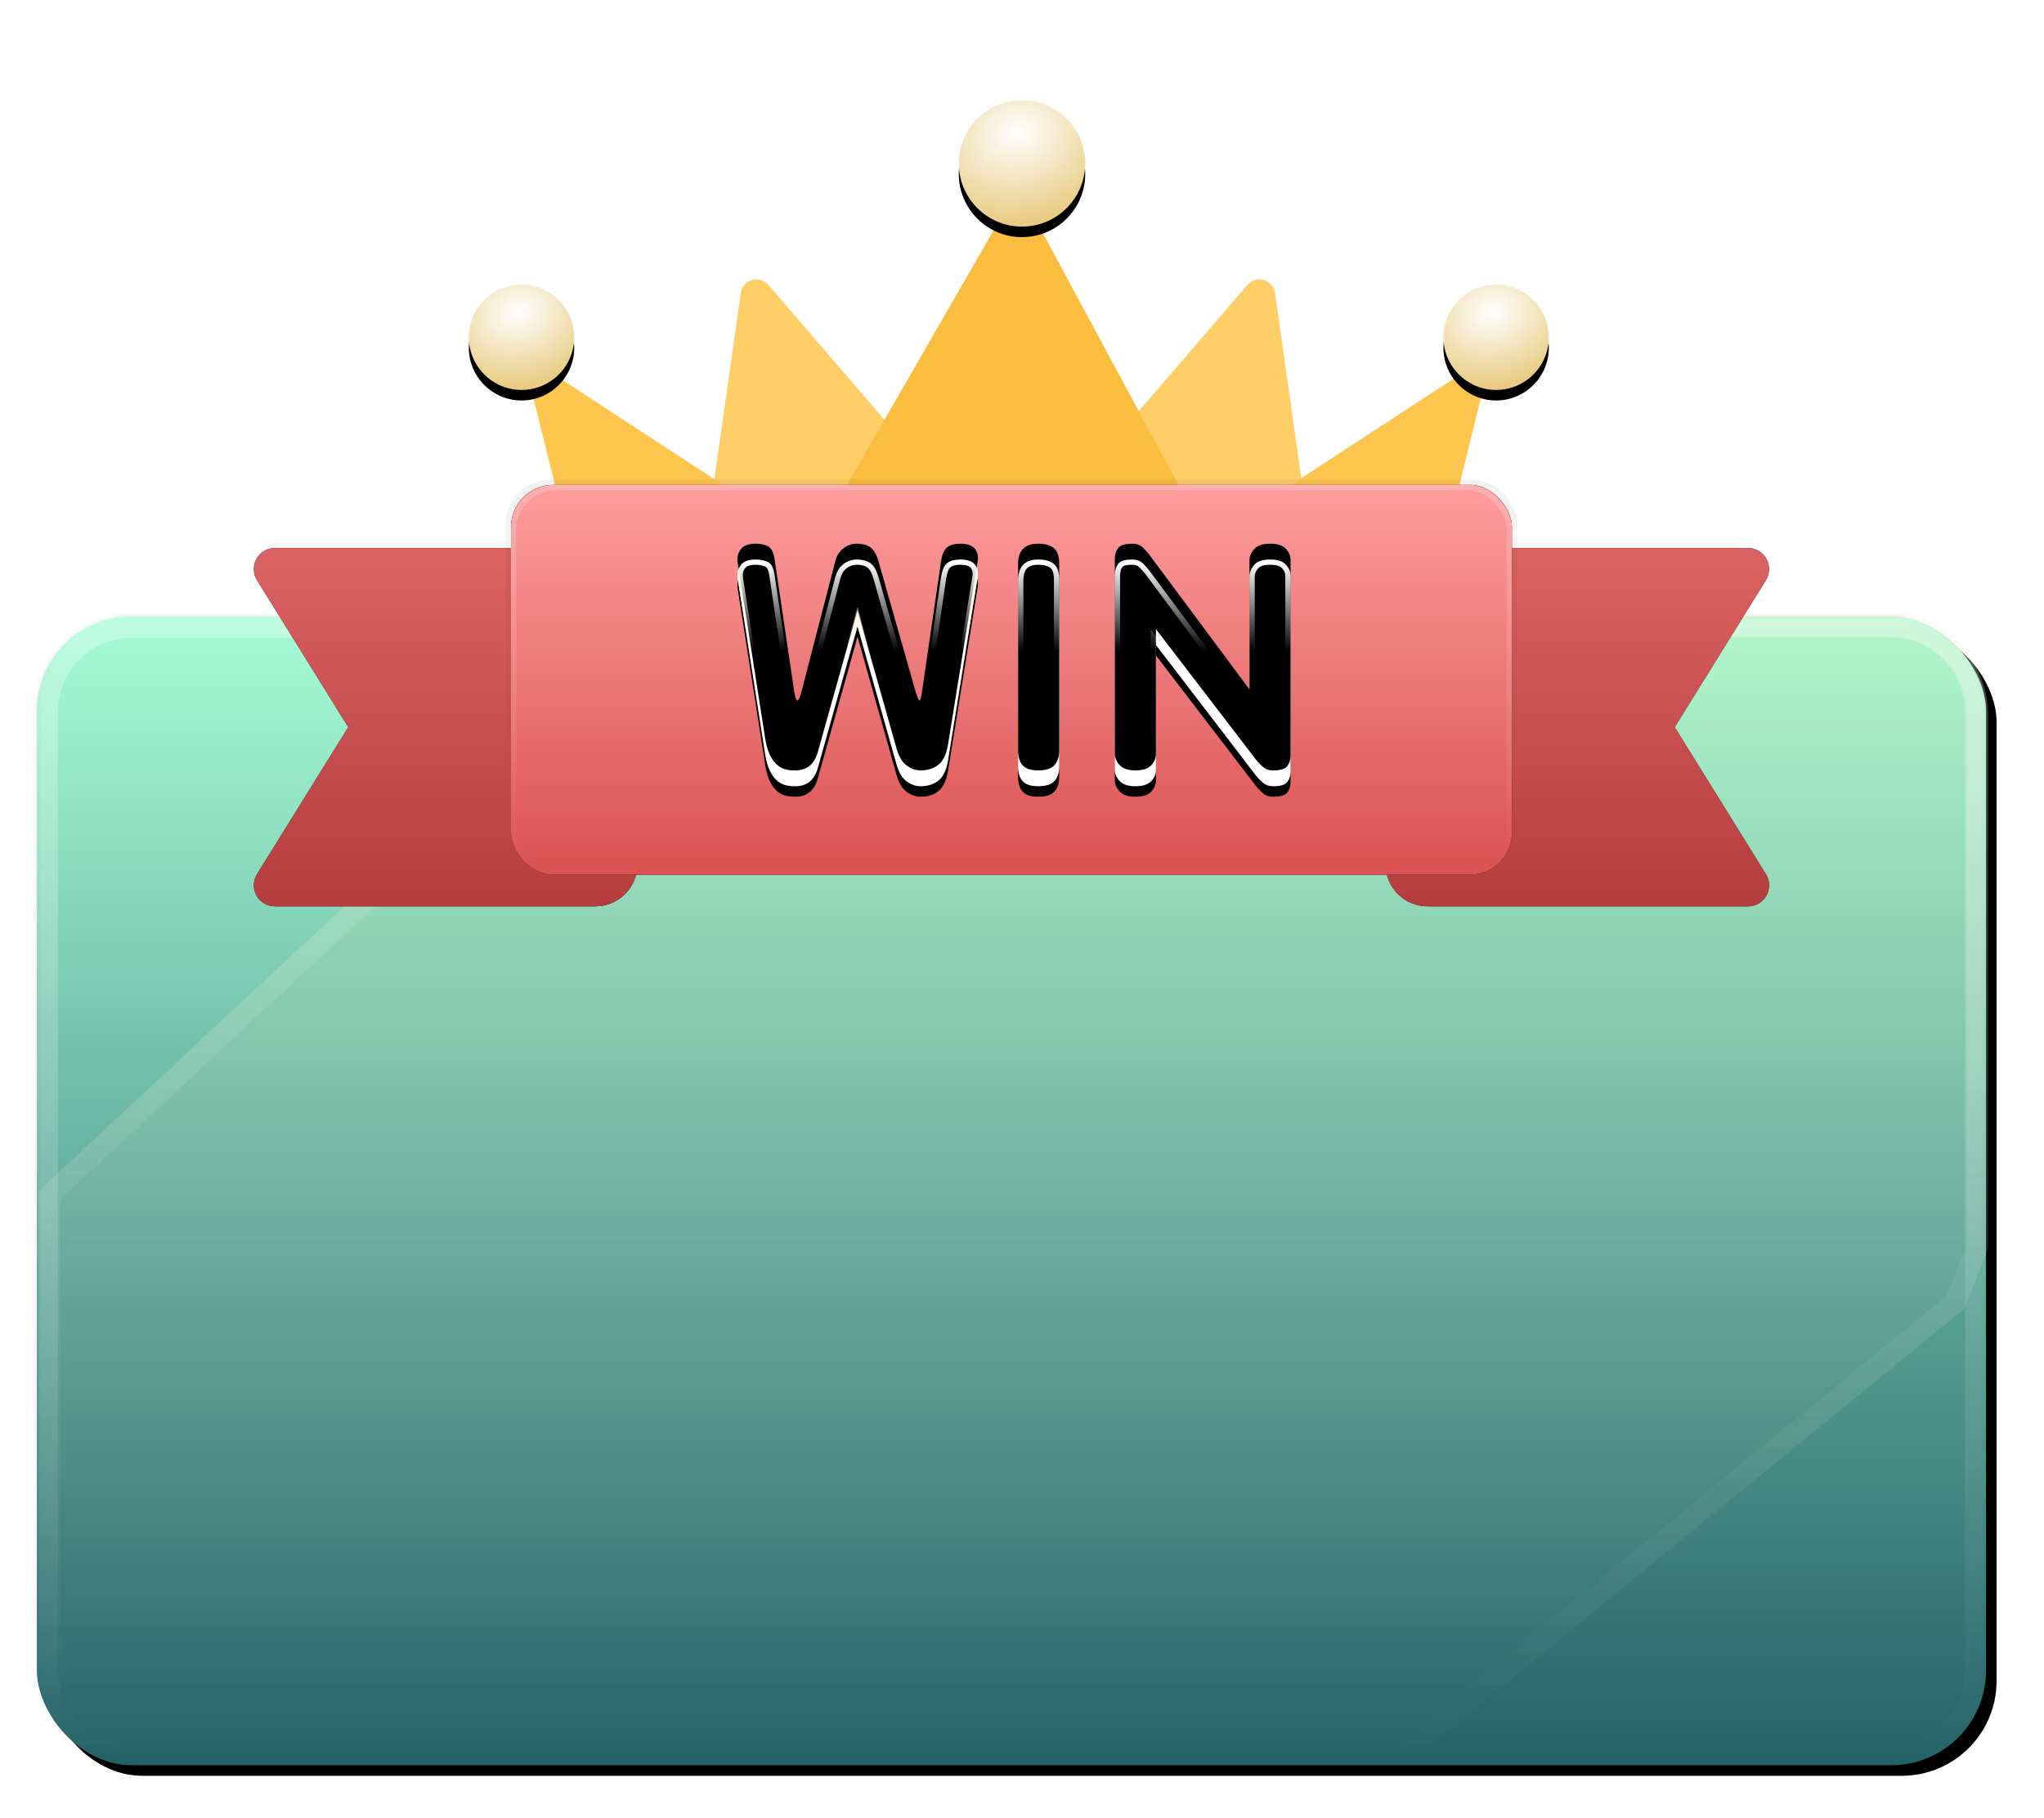 <?xml version="1.0" encoding="UTF-8"?>
<svg width="388px" height="345px" viewBox="0 0 388 345" version="1.1" xmlns="http://www.w3.org/2000/svg" xmlns:xlink="http://www.w3.org/1999/xlink">
    <title>胜利背景</title>
    <defs>
        <linearGradient x1="50%" y1="0%" x2="50%" y2="100%" id="linearGradient-1">
            <stop stop-color="#A6FCD6" offset="0%"></stop>
            <stop stop-color="#246267" offset="100%"></stop>
        </linearGradient>
        <rect id="path-2" x="0.606" y="0.286" width="370" height="218" rx="18"></rect>
        <filter x="-3.0%" y="-5.0%" width="107.0%" height="111.9%" filterUnits="objectBoundingBox" id="filter-4">
            <feOffset dx="2" dy="2" in="SourceAlpha" result="shadowOffsetOuter1"></feOffset>
            <feGaussianBlur stdDeviation="4" in="shadowOffsetOuter1" result="shadowBlurOuter1"></feGaussianBlur>
            <feColorMatrix values="0 0 0 0 0   0 0 0 0 0   0 0 0 0 0  0 0 0 0.2 0" type="matrix" in="shadowBlurOuter1"></feColorMatrix>
        </filter>
        <linearGradient x1="50%" y1="0%" x2="50%" y2="100%" id="linearGradient-5">
            <stop stop-color="#FFFFFF" stop-opacity="0.3" offset="0%"></stop>
            <stop stop-color="#FFFFFF" stop-opacity="0" offset="100%"></stop>
        </linearGradient>
        <linearGradient x1="50%" y1="0%" x2="50%" y2="100%" id="linearGradient-6">
            <stop stop-color="#EED58C" offset="0%"></stop>
            <stop stop-color="#FFFFFF" stop-opacity="0" offset="100%"></stop>
        </linearGradient>
        <linearGradient x1="50%" y1="0%" x2="50%" y2="100%" id="linearGradient-7">
            <stop stop-color="#FFFFFF" offset="0%"></stop>
            <stop stop-color="#FFFFFF" stop-opacity="0" offset="100%"></stop>
        </linearGradient>
        <filter x="-11.5%" y="-14.9%" width="122.9%" height="127.1%" filterUnits="objectBoundingBox" id="filter-8">
            <feOffset dx="0" dy="2" in="SourceAlpha" result="shadowOffsetOuter1"></feOffset>
            <feGaussianBlur stdDeviation="3.5" in="shadowOffsetOuter1" result="shadowBlurOuter1"></feGaussianBlur>
            <feColorMatrix values="0 0 0 0 0   0 0 0 0 0   0 0 0 0 0  0 0 0 0.2 0" type="matrix" in="shadowBlurOuter1" result="shadowMatrixOuter1"></feColorMatrix>
            <feMerge>
                <feMergeNode in="shadowMatrixOuter1"></feMergeNode>
                <feMergeNode in="SourceGraphic"></feMergeNode>
            </feMerge>
        </filter>
        <radialGradient cx="46.37%" cy="26.177%" fx="46.37%" fy="26.177%" r="70.982%" gradientTransform="translate(0.464,0.262),rotate(74.562),scale(1,1.227),translate(-0.464,-0.262)" id="radialGradient-9">
            <stop stop-color="#FFFFFF" offset="0%"></stop>
            <stop stop-color="#E9CB81" offset="100%"></stop>
        </radialGradient>
        <circle id="path-10" cx="105" cy="12" r="12"></circle>
        <filter x="-41.7%" y="-33.3%" width="183.3%" height="183.3%" filterUnits="objectBoundingBox" id="filter-11">
            <feOffset dx="0" dy="2" in="SourceAlpha" result="shadowOffsetOuter1"></feOffset>
            <feGaussianBlur stdDeviation="3" in="shadowOffsetOuter1" result="shadowBlurOuter1"></feGaussianBlur>
            <feColorMatrix values="0 0 0 0 0   0 0 0 0 0   0 0 0 0 0  0 0 0 0.3 0" type="matrix" in="shadowBlurOuter1"></feColorMatrix>
        </filter>
        <circle id="path-12" cx="10" cy="45" r="10"></circle>
        <filter x="-50.0%" y="-40.0%" width="200.0%" height="200.0%" filterUnits="objectBoundingBox" id="filter-13">
            <feOffset dx="0" dy="2" in="SourceAlpha" result="shadowOffsetOuter1"></feOffset>
            <feGaussianBlur stdDeviation="3" in="shadowOffsetOuter1" result="shadowBlurOuter1"></feGaussianBlur>
            <feColorMatrix values="0 0 0 0 0   0 0 0 0 0   0 0 0 0 0  0 0 0 0.3 0" type="matrix" in="shadowBlurOuter1"></feColorMatrix>
        </filter>
        <circle id="path-14" cx="195" cy="45" r="10"></circle>
        <filter x="-50.0%" y="-40.0%" width="200.0%" height="200.0%" filterUnits="objectBoundingBox" id="filter-15">
            <feOffset dx="0" dy="2" in="SourceAlpha" result="shadowOffsetOuter1"></feOffset>
            <feGaussianBlur stdDeviation="3" in="shadowOffsetOuter1" result="shadowBlurOuter1"></feGaussianBlur>
            <feColorMatrix values="0 0 0 0 0   0 0 0 0 0   0 0 0 0 0  0 0 0 0.3 0" type="matrix" in="shadowBlurOuter1"></feColorMatrix>
        </filter>
        <linearGradient x1="48.843%" y1="102.94%" x2="48.843%" y2="-2.94%" id="linearGradient-16">
            <stop stop-color="#B53C3C" offset="0%"></stop>
            <stop stop-color="#DC6464" offset="100%"></stop>
        </linearGradient>
        <path d="M218,12 L286.808,12 C289.017,12 290.808,13.791 290.808,16 C290.808,16.746 290.6,17.477 290.206,18.11 L272.889,46 L272.889,46 L290.206,73.89 C291.372,75.767 290.795,78.233 288.918,79.398 C288.284,79.792 287.554,80 286.808,80 L226,80 C221.582,80 218,76.418 218,72 L218,12 L218,12 Z" id="path-17"></path>
        <filter x="-15.1%" y="-19.9%" width="126.1%" height="135.3%" filterUnits="objectBoundingBox" id="filter-18">
            <feOffset dx="0" dy="-2" in="SourceAlpha" result="shadowOffsetOuter1"></feOffset>
            <feGaussianBlur stdDeviation="3.5" in="shadowOffsetOuter1" result="shadowBlurOuter1"></feGaussianBlur>
            <feColorMatrix values="0 0 0 0 0   0 0 0 0 0   0 0 0 0 0  0 0 0 0.1 0" type="matrix" in="shadowBlurOuter1" result="shadowMatrixOuter1"></feColorMatrix>
            <feOffset dx="0" dy="2" in="SourceAlpha" result="shadowOffsetOuter2"></feOffset>
            <feGaussianBlur stdDeviation="2" in="shadowOffsetOuter2" result="shadowBlurOuter2"></feGaussianBlur>
            <feColorMatrix values="0 0 0 0 0   0 0 0 0 0   0 0 0 0 0  0 0 0 0.2 0" type="matrix" in="shadowBlurOuter2" result="shadowMatrixOuter2"></feColorMatrix>
            <feMerge>
                <feMergeNode in="shadowMatrixOuter1"></feMergeNode>
                <feMergeNode in="shadowMatrixOuter2"></feMergeNode>
            </feMerge>
        </filter>
        <path d="M0,12 L68.808,12 C71.017,12 72.808,13.791 72.808,16 C72.808,16.746 72.6,17.477 72.206,18.11 L54.889,46 L54.889,46 L72.206,73.89 C73.372,75.767 72.795,78.233 70.918,79.398 C70.284,79.792 69.554,80 68.808,80 L8,80 C3.582,80 5.41083001e-16,76.418 0,72 L0,12 L0,12 Z" id="path-19"></path>
        <filter x="-15.1%" y="-19.9%" width="126.1%" height="135.3%" filterUnits="objectBoundingBox" id="filter-20">
            <feOffset dx="0" dy="-2" in="SourceAlpha" result="shadowOffsetOuter1"></feOffset>
            <feGaussianBlur stdDeviation="3.5" in="shadowOffsetOuter1" result="shadowBlurOuter1"></feGaussianBlur>
            <feColorMatrix values="0 0 0 0 0   0 0 0 0 0   0 0 0 0 0  0 0 0 0.1 0" type="matrix" in="shadowBlurOuter1" result="shadowMatrixOuter1"></feColorMatrix>
            <feOffset dx="0" dy="2" in="SourceAlpha" result="shadowOffsetOuter2"></feOffset>
            <feGaussianBlur stdDeviation="2" in="shadowOffsetOuter2" result="shadowBlurOuter2"></feGaussianBlur>
            <feColorMatrix values="0 0 0 0 0   0 0 0 0 0   0 0 0 0 0  0 0 0 0.2 0" type="matrix" in="shadowBlurOuter2" result="shadowMatrixOuter2"></feColorMatrix>
            <feMerge>
                <feMergeNode in="shadowMatrixOuter1"></feMergeNode>
                <feMergeNode in="shadowMatrixOuter2"></feMergeNode>
            </feMerge>
        </filter>
        <linearGradient x1="48.843%" y1="102.94%" x2="48.843%" y2="-2.94%" id="linearGradient-21">
            <stop stop-color="#D94F4F" offset="0%"></stop>
            <stop stop-color="#FF9F9F" offset="100%"></stop>
        </linearGradient>
        <linearGradient x1="50%" y1="0%" x2="50%" y2="100%" id="linearGradient-22">
            <stop stop-color="#000000" stop-opacity="0.05" offset="0%"></stop>
            <stop stop-color="#000000" stop-opacity="0" offset="100%"></stop>
        </linearGradient>
        <linearGradient x1="50%" y1="0%" x2="50%" y2="100%" id="linearGradient-23">
            <stop stop-color="#FFFFFF" stop-opacity="0.2" offset="0%"></stop>
            <stop stop-color="#FFFFFF" stop-opacity="0" offset="100%"></stop>
        </linearGradient>
        <rect id="path-24" x="52" y="0" width="190" height="74" rx="8"></rect>
        <filter x="-6.6%" y="-19.6%" width="113.2%" height="135.1%" filterUnits="objectBoundingBox" id="filter-25">
            <feMorphology radius="1" operator="dilate" in="SourceAlpha" result="shadowSpreadOuter1"></feMorphology>
            <feOffset dx="0" dy="-2" in="shadowSpreadOuter1" result="shadowOffsetOuter1"></feOffset>
            <feGaussianBlur stdDeviation="3.5" in="shadowOffsetOuter1" result="shadowBlurOuter1"></feGaussianBlur>
            <feComposite in="shadowBlurOuter1" in2="SourceAlpha" operator="out" result="shadowBlurOuter1"></feComposite>
            <feColorMatrix values="0 0 0 0 0   0 0 0 0 0   0 0 0 0 0  0 0 0 0.1 0" type="matrix" in="shadowBlurOuter1" result="shadowMatrixOuter1"></feColorMatrix>
            <feMorphology radius="1" operator="dilate" in="SourceAlpha" result="shadowSpreadOuter2"></feMorphology>
            <feOffset dx="0" dy="2" in="shadowSpreadOuter2" result="shadowOffsetOuter2"></feOffset>
            <feGaussianBlur stdDeviation="2" in="shadowOffsetOuter2" result="shadowBlurOuter2"></feGaussianBlur>
            <feComposite in="shadowBlurOuter2" in2="SourceAlpha" operator="out" result="shadowBlurOuter2"></feComposite>
            <feColorMatrix values="0 0 0 0 0   0 0 0 0 0   0 0 0 0 0  0 0 0 0.2 0" type="matrix" in="shadowBlurOuter2" result="shadowMatrixOuter2"></feColorMatrix>
            <feMerge>
                <feMergeNode in="shadowMatrixOuter1"></feMergeNode>
                <feMergeNode in="shadowMatrixOuter2"></feMergeNode>
            </feMerge>
        </filter>
        <linearGradient x1="50%" y1="0%" x2="50%" y2="34.891%" id="linearGradient-26">
            <stop stop-color="#FFD646" offset="0%"></stop>
            <stop stop-color="#FFFFFF" stop-opacity="0.404" offset="100%"></stop>
        </linearGradient>
        <linearGradient x1="50%" y1="0%" x2="50%" y2="40.458%" id="linearGradient-27">
            <stop stop-color="#FFFFFF" offset="0%"></stop>
            <stop stop-color="#FFFFFF" stop-opacity="0" offset="100%"></stop>
        </linearGradient>
        <path d="M105.72,57.2 C108.04,57.28 109.54,56.14 110.22,53.78 L110.22,53.78 L117.78,26.84 L125.22,53.18 C125.66,54.66 126.3,55.7 127.14,56.3 C127.98,56.9 128.86,57.2 129.78,57.2 C131.1,57.2 132.21,56.85 133.11,56.15 C134.01,55.45 134.62,54.2 134.94,52.4 L134.94,52.4 L140.58,17.48 C140.74,16.6 140.57,15.83 140.07,15.17 C139.57,14.51 138.64,14.18 137.28,14.18 C136.2,14.18 135.37,14.41 134.79,14.87 C134.21,15.33 133.82,16.24 133.62,17.6 L133.62,17.6 L130.08,41.9 C129.88,43.38 129.69,44.06 129.51,43.94 C129.33,43.82 129.06,43.14 128.7,41.9 C127.54,37.78 126.39,33.74 125.25,29.78 C124.11,25.82 122.96,21.78 121.8,17.66 C121.4,16.26 120.87,15.33 120.21,14.87 C119.55,14.41 118.7,14.18 117.66,14.18 C116.74,14.18 115.9,14.46 115.14,15.02 C114.38,15.58 113.86,16.38 113.58,17.42 L113.58,17.42 L107.22,41.96 C106.9,43.24 106.62,43.9 106.38,43.94 C106.14,43.98 105.92,43.32 105.72,41.96 L105.72,41.96 L102.06,17.3 C101.86,15.86 101.43,14.98 100.77,14.66 C100.11,14.34 99.34,14.18 98.46,14.18 C97.06,14.18 96.1,14.55 95.58,15.29 C95.06,16.03 94.88,16.86 95.04,17.78 L95.04,17.78 L100.26,51.2 C100.46,52.44 100.75,53.45 101.13,54.23 C101.51,55.01 101.94,55.62 102.42,56.06 C102.9,56.5 103.42,56.8 103.98,56.96 C104.54,57.12 105.12,57.2 105.72,57.2 Z M152.1,57.2 C153.5,57.2 154.51,56.88 155.13,56.24 C155.75,55.6 156.06,54.64 156.06,53.36 L156.06,53.36 L156.06,17.96 C156.06,16.56 155.72,15.58 155.04,15.02 C154.36,14.46 153.38,14.18 152.1,14.18 C149.54,14.18 148.26,15.46 148.26,18.02 L148.26,18.02 L148.26,53.42 C148.26,54.66 148.55,55.6 149.13,56.24 C149.71,56.88 150.7,57.2 152.1,57.2 Z M196.68,57.2 C198.08,57.2 198.98,56.92 199.38,56.36 C199.78,55.8 199.98,55.18 199.98,54.5 L199.98,54.5 L199.98,17.3 C199.98,16.5 199.68,15.78 199.08,15.14 C198.48,14.5 197.48,14.18 196.08,14.18 C194.68,14.18 193.68,14.52 193.08,15.2 C192.48,15.88 192.18,16.58 192.18,17.3 L192.18,17.3 L192.18,41.84 L173.22,16.34 C172.86,15.86 172.43,15.38 171.93,14.9 C171.43,14.42 170.78,14.18 169.98,14.18 C168.54,14.18 167.62,14.47 167.22,15.05 C166.82,15.63 166.62,16.28 166.62,17 L166.62,17 L166.62,54.08 C166.62,54.8 166.92,55.5 167.52,56.18 C168.12,56.86 169.12,57.2 170.52,57.2 C171.92,57.2 172.92,56.88 173.52,56.24 C174.12,55.6 174.42,54.88 174.42,54.08 L174.42,54.08 L174.42,30.38 L193.32,55.04 C193.68,55.52 194.13,56 194.67,56.48 C195.21,56.96 195.88,57.2 196.68,57.2 Z" id="path-28"></path>
        <filter x="-8.1%" y="-15.1%" width="116.2%" height="139.5%" filterUnits="objectBoundingBox" id="filter-29">
            <feOffset dx="0" dy="2" in="SourceAlpha" result="shadowOffsetOuter1"></feOffset>
            <feGaussianBlur stdDeviation="2.5" in="shadowOffsetOuter1" result="shadowBlurOuter1"></feGaussianBlur>
            <feComposite in="shadowBlurOuter1" in2="SourceAlpha" operator="out" result="shadowBlurOuter1"></feComposite>
            <feColorMatrix values="0 0 0 0 0   0 0 0 0 0   0 0 0 0 0  0 0 0 0.302 0" type="matrix" in="shadowBlurOuter1"></feColorMatrix>
        </filter>
        <filter x="-6.2%" y="-10.5%" width="112.4%" height="130.2%" filterUnits="objectBoundingBox" id="filter-30">
            <feOffset dx="0" dy="-3" in="SourceAlpha" result="shadowOffsetInner1"></feOffset>
            <feComposite in="shadowOffsetInner1" in2="SourceAlpha" operator="arithmetic" k2="-1" k3="1" result="shadowInnerInner1"></feComposite>
            <feColorMatrix values="0 0 0 0 1   0 0 0 0 0   0 0 0 0 0  0 0 0 0.408 0" type="matrix" in="shadowInnerInner1"></feColorMatrix>
        </filter>
    </defs>
    <g id="页面-1" stroke="none" stroke-width="1" fill="none" fill-rule="evenodd">
        <g id="7胜利" transform="translate(-755, -325)">
            <g id="胜利弹窗" transform="translate(435, 175)">
                <g transform="translate(326, 167)" id="胜利背景">
                    <g transform="translate(0.394, 0)">
                        <g id="背景" transform="translate(0, 99.714)">
                            <mask id="mask-3" fill="white">
                                <use xlink:href="#path-2"></use>
                            </mask>
                            <g id="矩形">
                                <use fill="black" fill-opacity="1" filter="url(#filter-4)" xlink:href="#path-2"></use>
                                <use fill="url(#linearGradient-1)" fill-rule="evenodd" xlink:href="#path-2"></use>
                            </g>
                            <path d="M352.606,-0.714 L18.606,-0.714 C8.113,-0.714 -0.394,7.793 -0.394,18.286 L-0.394,200.286 C-0.394,210.78 8.113,219.286 18.606,219.286 L352.606,219.286 C363.1,219.286 371.606,210.78 371.606,200.286 L371.606,18.286 C371.606,7.793 363.1,-0.714 352.606,-0.714 Z M352.606,0.286 C362.548,0.286 370.606,8.345 370.606,18.286 L370.606,200.286 C370.606,210.227 362.548,218.286 352.606,218.286 L18.606,218.286 C8.665,218.286 0.606,210.227 0.606,200.286 L0.606,18.286 C0.606,8.345 8.665,0.286 18.606,0.286 L352.606,0.286 Z" id="矩形" fill-opacity="0.1" fill="#000000" fill-rule="nonzero" mask="url(#mask-3)"></path>
                            <path d="M352.606,0.286 C362.548,0.286 370.606,8.345 370.606,18.286 L370.606,200.286 C370.606,210.227 362.548,218.286 352.606,218.286 L18.606,218.286 C8.665,218.286 0.606,210.227 0.606,200.286 L0.606,18.286 C0.606,8.345 8.665,0.286 18.606,0.286 L352.606,0.286 Z M352.606,4.286 L18.606,4.286 C10.979,4.286 4.776,10.386 4.606,17.974 L4.606,18.286 L4.606,200.286 C4.606,207.914 10.706,214.117 18.294,214.283 L18.606,214.286 L352.606,214.286 C360.234,214.286 366.437,208.186 366.606,200.599 L366.606,200.286 L366.606,18.286 C366.606,10.659 360.507,4.456 352.919,4.29 L352.606,4.286 Z" id="矩形" fill="url(#linearGradient-5)" fill-rule="nonzero" mask="url(#mask-3)"></path>
                            <path d="M371,18.999 L371,120.224 L371,120.224 L366.322,131.795 L260.777,218 L1,218 L1,109.25 L118.311,-0.001 L352,-0.001 C362.493,-0.001 371,8.506 371,18.999 Z" id="路径" fill="url(#linearGradient-6)" opacity="0.154"></path>
                            <path d="M118.311,-0.001 L352,-0.001 C362.493,-0.001 371,8.506 371,18.999 L371,120.224 L366.322,131.795 L260.777,218 L1,218 L1,109.25 L118.311,-0.001 Z M5,110.991 L5,213.999 L259.35,213.999 L362.997,129.344 L367,119.444 L367,18.999 C367,10.82 360.453,4.169 352.314,4.002 L352,3.999 L119.885,3.999 L5,110.991 Z" id="路径" fill="url(#linearGradient-7)" fill-rule="nonzero" opacity="0.15"></path>
                        </g>
                        <g id="皇冠" filter="url(#filter-8)" transform="translate(82.606, 0)">
                            <path d="M56.855,35.063 L113.312,100.629 L113.312,100.629 L111.742,144 L54.468,144 C45.798,144 38.769,136.971 38.769,128.301 C38.769,127.564 38.821,126.828 38.925,126.098 L51.611,36.6 C51.844,34.959 53.362,33.818 55.003,34.051 C55.722,34.153 56.38,34.512 56.855,35.063 Z" id="矩形" fill="#FFCE67"></path>
                            <path d="M111.801,35.063 L168.258,100.629 L168.258,100.629 L166.688,144 L109.415,144 C100.744,144 93.716,136.971 93.716,128.301 C93.716,127.564 93.768,126.828 93.871,126.098 L106.557,36.6 C106.79,34.959 108.308,33.818 109.949,34.051 C110.669,34.153 111.327,34.512 111.801,35.063 Z" id="矩形" fill="#FFCE67" transform="translate(129.796, 87.026) scale(-1, 1) translate(-129.796, -87.026) "></path>
                            <path d="M10.152,48.14 L90.548,100.629 L88.978,144 L46.3,144 C39.092,144 32.809,139.091 31.067,132.096 L10.152,48.14 L10.152,48.14 Z" id="矩形" fill="#FFC64F"></path>
                            <path d="M113.765,48.14 L194.161,100.629 L192.591,144 L149.623,144 C142.395,144 136.101,139.065 134.377,132.046 L113.765,48.14 L113.765,48.14 Z" id="矩形" fill="#FFC64F" transform="translate(153.963, 96.07) scale(-1, 1) translate(-153.963, -96.07) "></path>
                            <path d="M104.285,16.594 L154.873,110.435 C160.839,121.501 156.704,135.308 145.638,141.274 C142.318,143.063 138.607,144 134.836,144 L70.276,144 C57.704,144 47.512,133.808 47.512,121.237 C47.512,117.248 48.56,113.33 50.551,109.874 L104.285,16.594 L104.285,16.594 Z" id="三角形" fill="#FBBD3D"></path>
                            <g id="椭圆形">
                                <use fill="black" fill-opacity="1" filter="url(#filter-11)" xlink:href="#path-10"></use>
                                <use fill="url(#radialGradient-9)" fill-rule="evenodd" xlink:href="#path-10"></use>
                            </g>
                            <g id="椭圆形备份-2">
                                <use fill="black" fill-opacity="1" filter="url(#filter-13)" xlink:href="#path-12"></use>
                                <use fill="url(#radialGradient-9)" fill-rule="evenodd" xlink:href="#path-12"></use>
                            </g>
                            <g id="椭圆形备份">
                                <use fill="black" fill-opacity="1" filter="url(#filter-15)" xlink:href="#path-14"></use>
                                <use fill="url(#radialGradient-9)" fill-rule="evenodd" xlink:href="#path-14"></use>
                            </g>
                        </g>
                        <g id="红" transform="translate(38.606, 75)">
                            <g id="矩形">
                                <use fill="black" fill-opacity="1" filter="url(#filter-18)" xlink:href="#path-17"></use>
                                <use fill="url(#linearGradient-16)" fill-rule="evenodd" xlink:href="#path-17"></use>
                            </g>
                            <g id="矩形" transform="translate(38, 46) scale(-1, 1) translate(-38, -46) ">
                                <use fill="black" fill-opacity="1" filter="url(#filter-20)" xlink:href="#path-19"></use>
                                <use fill="url(#linearGradient-16)" fill-rule="evenodd" xlink:href="#path-19"></use>
                            </g>
                            <g id="矩形">
                                <use fill="black" fill-opacity="1" filter="url(#filter-25)" xlink:href="#path-24"></use>
                                <use fill="url(#linearGradient-21)" fill-rule="evenodd" xlink:href="#path-24"></use>
                                <rect stroke="url(#linearGradient-22)" stroke-width="1" x="51.5" y="-0.5" width="191" height="75" rx="8"></rect>
                                <rect stroke="url(#linearGradient-23)" stroke-width="1" stroke-linejoin="square" x="52.5" y="0.5" width="189" height="73" rx="8"></rect>
                            </g>
                            <g id="WIN" fill-rule="nonzero">
                                <use fill="black" fill-opacity="1" filter="url(#filter-29)" xlink:href="#path-28"></use>
                                <use fill="#FFFFFF" xlink:href="#path-28"></use>
                                <use fill="url(#linearGradient-26)" xlink:href="#path-28"></use>
                                <use fill="black" fill-opacity="1" filter="url(#filter-30)" xlink:href="#path-28"></use>
                                <path stroke="url(#linearGradient-27)" stroke-width="1" d="M137.28,14.68 C138.421,14.68 139.243,14.906 139.671,15.472 C140.087,16.02 140.221,16.661 140.086,17.4 L140.086,17.4 L134.448,52.31 C134.085,54.089 133.577,55.153 132.803,55.755 C131.986,56.391 130.976,56.7 129.78,56.7 C128.96,56.7 128.178,56.427 127.431,55.893 C126.664,55.345 126.099,54.383 125.701,53.044 L125.701,53.044 L117.778,24.995 L109.741,53.636 C109.39,54.722 108.898,55.514 108.232,56.021 C107.567,56.526 106.735,56.735 105.737,56.7 C105.167,56.7 104.633,56.627 104.117,56.479 C103.629,56.34 103.176,56.075 102.758,55.691 C102.318,55.288 101.928,54.726 101.579,54.011 C101.217,53.267 100.944,52.303 100.754,51.123 L100.754,51.123 L95.535,17.712 C95.428,16.809 95.58,16.16 95.989,15.577 C96.435,14.943 97.283,14.68 98.46,14.68 C99.256,14.68 99.954,14.82 100.552,15.11 C101.114,15.382 101.401,16.188 101.565,17.373 L101.565,17.373 L105.226,42.038 C105.343,42.783 105.458,43.309 105.571,43.647 C106.763,44.859 106.952,44.266 107.23,43.61 C107.377,43.263 107.537,42.754 107.704,42.085 L107.704,42.085 L114.061,17.558 C114.388,16.522 114.817,15.879 115.437,15.423 C116.107,14.928 116.848,14.68 117.66,14.68 C118.58,14.68 119.338,14.872 119.924,15.28 C120.517,15.694 120.963,16.55 121.319,17.796 C122.479,21.916 123.629,25.957 124.77,29.918 C125.909,33.877 127.059,37.916 128.22,42.039 C128.644,43.501 129.026,44.218 129.233,44.356 C129.317,44.412 129.501,44.458 129.791,44.481 C130.36,43.343 130.468,42.763 130.575,41.972 L130.575,41.972 L134.114,17.678 C134.334,16.392 134.623,15.641 135.101,15.262 C135.608,14.859 136.341,14.68 137.28,14.68 Z M152.1,14.68 C153.235,14.68 154.116,14.907 154.722,15.406 C155.313,15.892 155.56,16.763 155.56,17.96 L155.56,17.96 L155.56,53.352 C155.519,54.588 155.279,55.368 154.771,55.892 C154.224,56.456 153.32,56.7 152.1,56.7 C150.892,56.7 150.008,56.464 149.5,55.904 C148.99,55.34 148.76,54.504 148.76,53.42 L148.76,53.42 L148.76,18.028 C148.796,16.885 149.064,16.034 149.619,15.479 C150.18,14.918 151.016,14.68 152.1,14.68 Z M196.08,14.68 C197.294,14.68 198.188,14.92 198.715,15.482 C199.22,16.021 199.48,16.625 199.48,17.3 L199.48,17.3 L199.48,54.485 C199.438,55.178 199.276,55.645 198.973,56.069 C198.633,56.545 197.827,56.7 196.68,56.7 C196.014,56.7 195.453,56.507 195.002,56.106 C194.49,55.651 194.062,55.196 193.717,54.736 L193.717,54.736 L173.92,28.906 L173.92,54.064 C173.869,54.851 173.619,55.403 173.155,55.898 C172.628,56.46 171.734,56.7 170.52,56.7 C169.311,56.7 168.42,56.444 167.895,55.849 C167.389,55.276 167.12,54.69 167.12,54.08 L167.12,54.08 L167.12,17.014 C167.162,16.274 167.325,15.779 167.632,15.334 C167.972,14.84 168.8,14.68 169.98,14.68 C170.635,14.68 171.173,14.866 171.584,15.261 C172.063,15.721 172.475,16.18 172.819,16.638 L172.819,16.638 L192.68,43.35 L192.68,17.317 C192.732,16.597 192.99,16.058 193.455,15.531 C193.98,14.936 194.871,14.68 196.08,14.68 Z" stroke-linejoin="square"></path>
                            </g>
                        </g>
                    </g>
                </g>
            </g>
        </g>
    </g>
</svg>